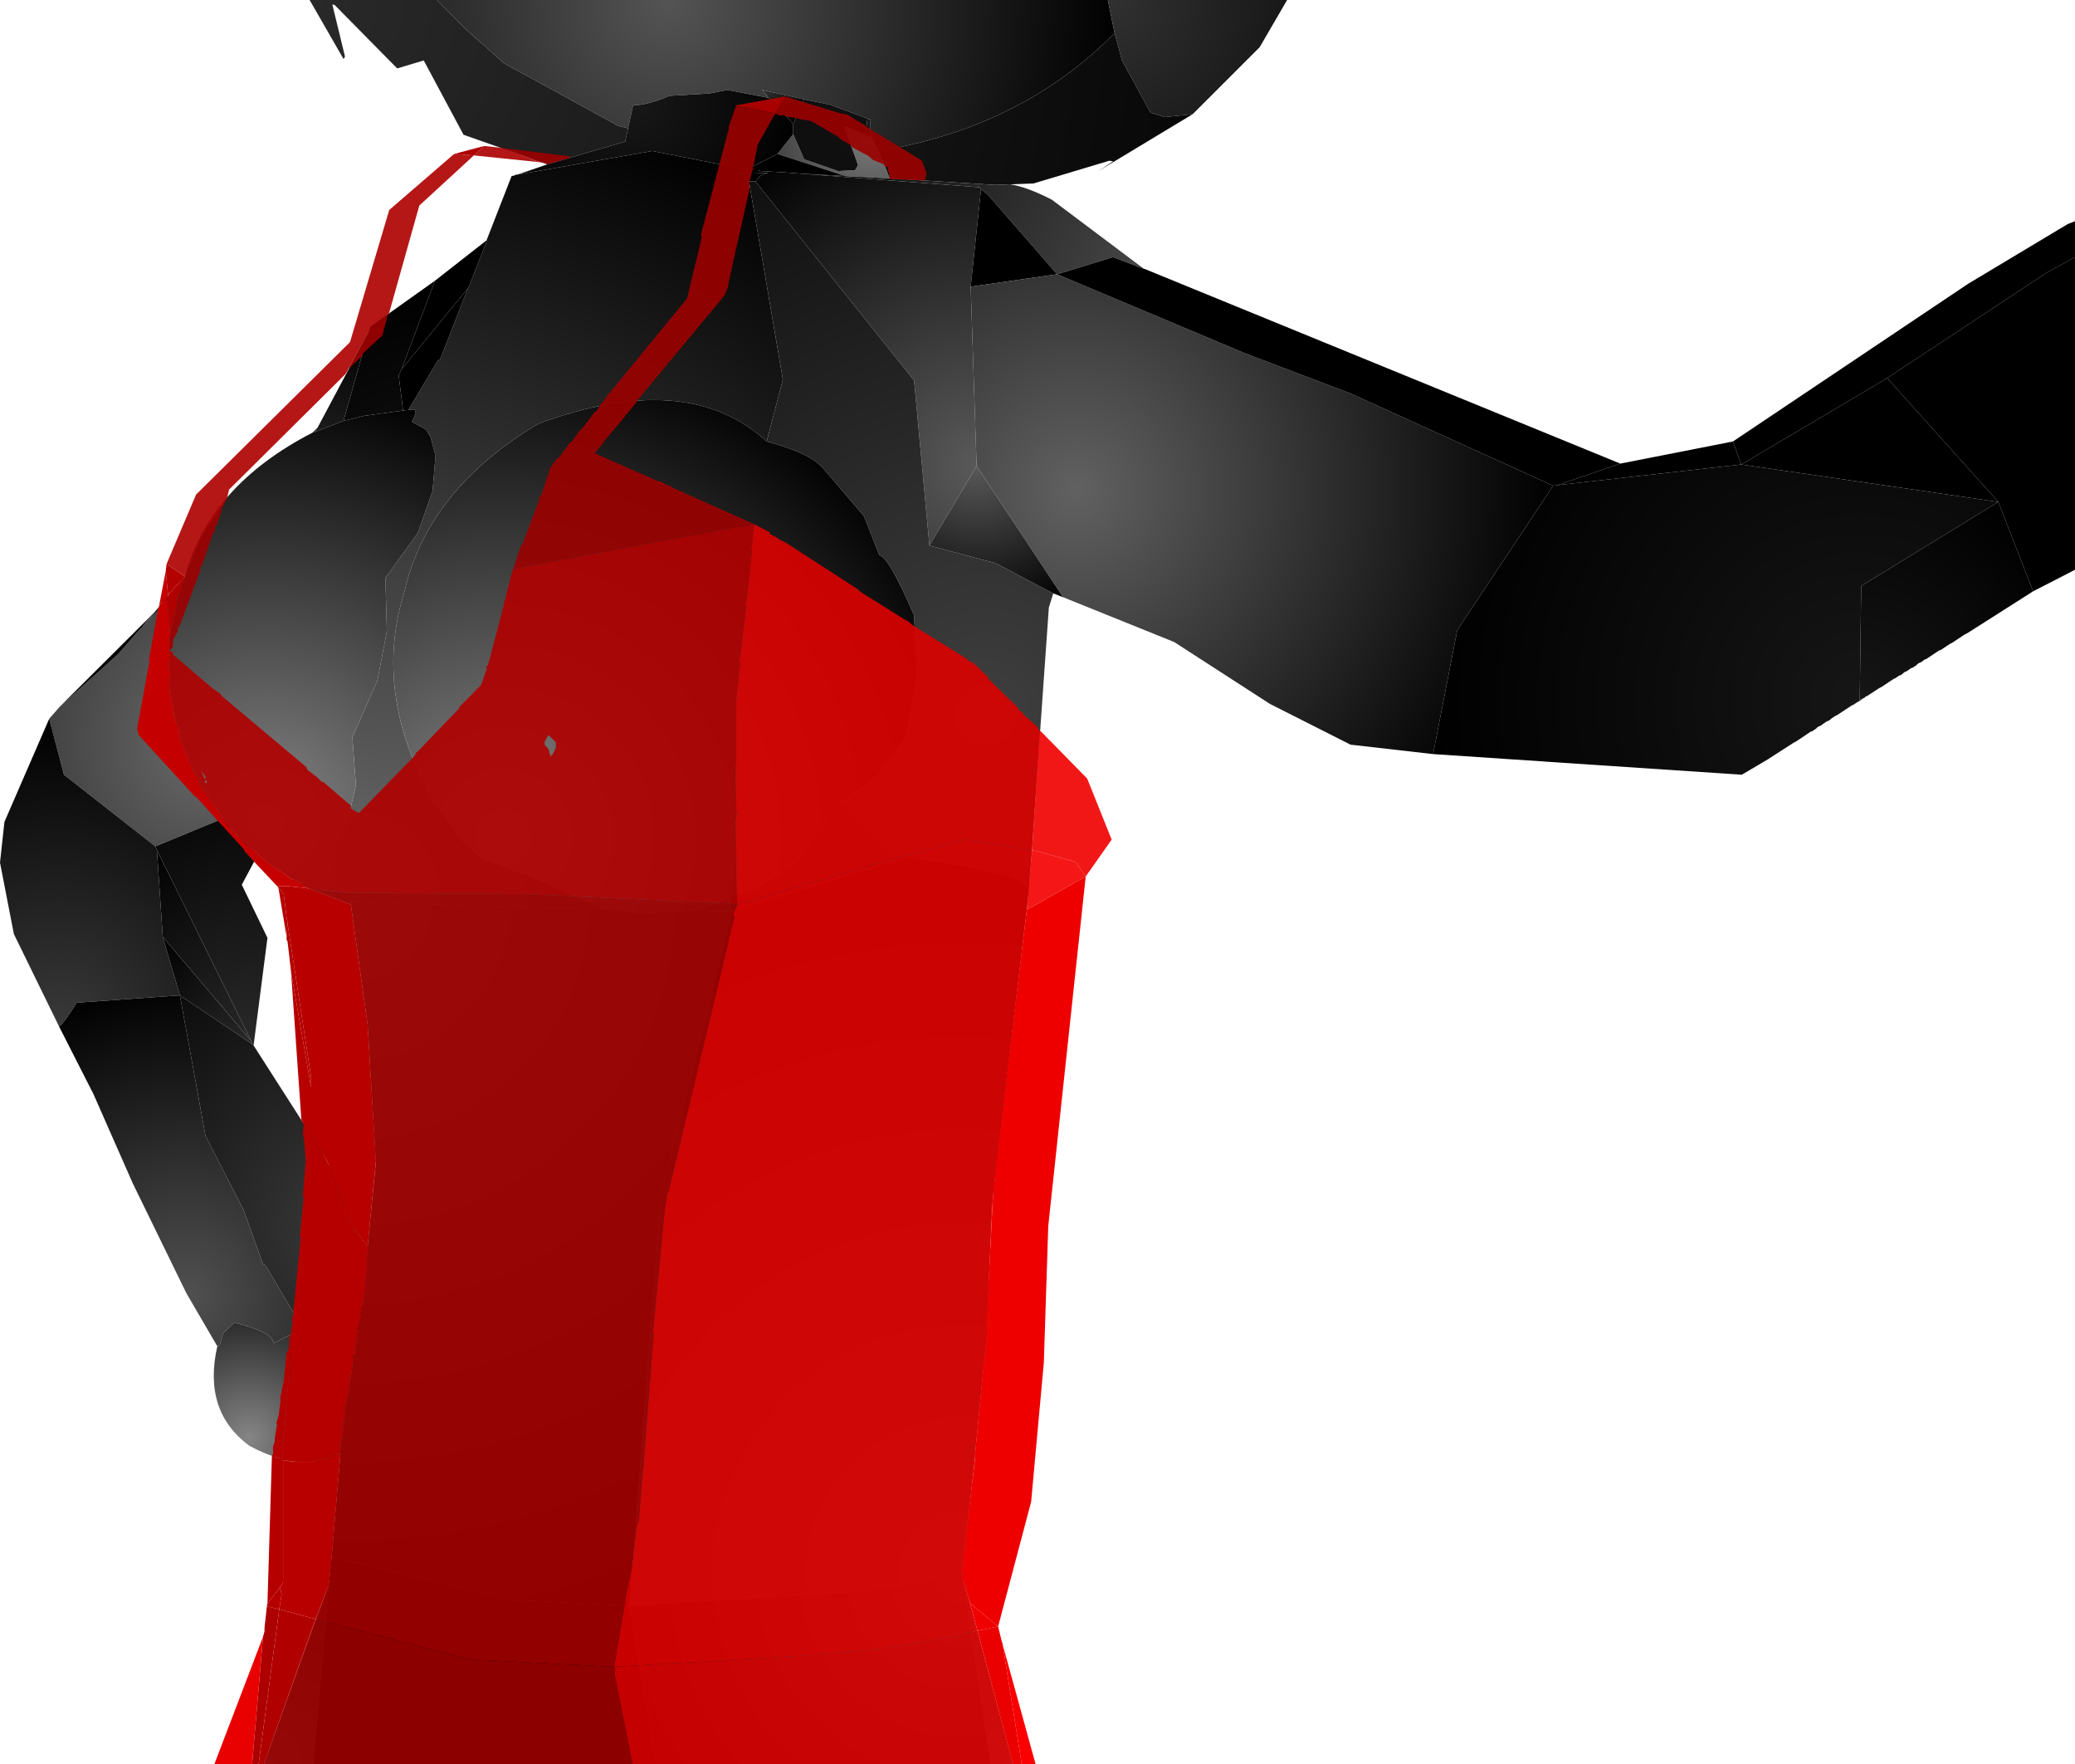 <?xml version="1.0" encoding="UTF-8" standalone="no"?>
<svg xmlns:xlink="http://www.w3.org/1999/xlink" height="299.1px" width="351.85px" xmlns="http://www.w3.org/2000/svg">
  <g transform="matrix(1.0, 0.0, 0.0, 1.0, 352.75, 300.0)">
    <path d="M-278.65 -300.0 L-164.9 -300.0 -163.75 -294.4 Q-179.5 -278.4 -203.75 -274.4 L-205.15 -277.0 -205.15 -279.75 -205.65 -279.9 -212.0 -282.25 -216.4 -283.15 -223.5 -284.75 -222.4 -283.4 -229.4 -284.75 -232.5 -284.15 -239.25 -283.75 Q-243.0 -282.15 -245.4 -282.15 L-246.25 -278.25 -247.9 -278.65 -267.25 -289.25 -274.0 -295.25 -278.65 -300.0" fill="url(#gradient0)" fill-rule="evenodd" stroke="none"/>
    <path d="M-164.9 -300.0 L-134.5 -300.0 -139.15 -292.0 -150.5 -280.65 -155.25 -280.15 -157.65 -280.9 -162.5 -289.75 -163.75 -294.4 -164.9 -300.0" fill="url(#gradient1)" fill-rule="evenodd" stroke="none"/>
    <path d="M-259.9 -272.15 L-274.15 -277.15 -280.9 -289.75 -285.4 -288.4 -296.0 -299.15 -296.4 -299.25 -294.25 -290.4 -294.5 -290.0 -300.25 -300.0 -278.65 -300.0 -274.0 -295.25 -267.25 -289.25 -247.9 -278.65 -246.25 -278.25 -246.75 -276.0 -259.9 -272.15 M-150.5 -280.65 L-166.5 -271.0 -164.0 -272.65 -164.65 -272.75 -177.5 -268.9 -181.5 -268.75 -184.0 -268.65 -201.9 -269.75 -203.75 -274.4 Q-179.5 -278.4 -163.75 -294.4 L-162.5 -289.75 -157.65 -280.9 -155.25 -280.15 -150.5 -280.65" fill="url(#gradient2)" fill-rule="evenodd" stroke="none"/>
    <path d="M-203.75 -274.4 L-201.9 -269.75 -209.4 -270.15 -220.9 -273.9 -218.25 -277.25 -216.4 -273.0 -210.65 -271.0 -207.75 -271.15 -207.25 -272.0 -209.65 -278.65 -206.0 -277.15 -205.75 -276.75 -205.15 -277.0 -203.75 -274.4" fill="url(#gradient3)" fill-rule="evenodd" stroke="none"/>
    <path d="M-206.0 -277.15 L-205.65 -279.9 -205.15 -279.75 -205.15 -277.0 -205.75 -276.75 -206.0 -277.15" fill="url(#gradient4)" fill-rule="evenodd" stroke="none"/>
    <path d="M-206.0 -277.15 L-209.65 -278.65 -207.25 -272.0 -207.75 -271.15 -210.65 -271.0 -216.4 -273.0 -218.25 -277.25 -218.25 -279.0 -216.4 -283.15 -212.0 -282.25 -205.65 -279.9 -206.0 -277.15" fill="url(#gradient5)" fill-rule="evenodd" stroke="none"/>
    <path d="M-216.4 -283.15 L-218.25 -279.0 -222.4 -283.4 -223.5 -284.75 -216.4 -283.15" fill="url(#gradient6)" fill-rule="evenodd" stroke="none"/>
    <path d="M-265.0 -270.4 L-259.9 -272.15 -246.75 -276.0 -246.25 -278.25 -245.4 -282.15 Q-243.0 -282.15 -239.25 -283.75 L-232.5 -284.15 -229.4 -284.75 -222.4 -283.4 -218.25 -279.0 -218.25 -277.25 -220.9 -273.9 -226.15 -271.25 -242.15 -274.4 -265.0 -270.4" fill="url(#gradient7)" fill-rule="evenodd" stroke="none"/>
    <path d="M-220.9 -273.9 L-209.4 -270.15 -216.9 -270.55 -219.4 -270.75 -223.75 -271.0 -224.25 -271.15 -226.0 -271.15 -226.15 -271.25 -220.9 -273.9" fill="url(#gradient8)" fill-rule="evenodd" stroke="none"/>
    <path d="M-270.25 -259.25 L-266.0 -270.15 -265.5 -270.25 -265.25 -270.4 -265.0 -270.4 -242.15 -274.4 -226.15 -271.25 -226.0 -271.15 -226.0 -270.75 -227.4 -270.65 -225.75 -269.25 -220.0 -235.65 -222.75 -225.15 Q-236.15 -237.5 -261.5 -228.15 -280.25 -216.9 -284.15 -199.75 -289.65 -182.4 -279.25 -164.15 L-274.4 -157.5 -271.0 -154.5 -261.25 -150.75 -251.4 -146.4 -249.15 -145.9 -261.75 -146.0 -293.4 -147.25 -296.75 -152.5 -296.0 -154.5 -296.0 -157.15 -294.0 -159.9 -292.4 -166.9 -293.0 -175.0 -288.75 -184.65 -287.15 -193.0 -287.4 -202.0 -281.9 -209.65 -279.4 -216.75 -278.9 -222.75 -279.75 -225.9 -280.5 -227.15 -282.9 -228.5 -282.25 -229.9 -282.4 -230.5 -283.5 -230.5 -278.5 -238.9 -278.15 -239.0 -273.4 -251.15 -273.15 -251.65 -270.25 -259.0 -270.25 -259.25 M-229.15 -148.0 L-228.65 -145.5 -235.5 -145.65 -231.15 -146.9 -229.15 -148.0" fill="url(#gradient9)" fill-rule="evenodd" stroke="none"/>
    <path d="M-188.15 -251.4 L-187.15 -221.0 -195.15 -207.5 -197.75 -235.5 -224.65 -269.25 -223.75 -270.25 -222.5 -270.65 -226.0 -270.75 -226.0 -271.15 -224.25 -271.15 -223.75 -271.0 -219.4 -270.75 -216.9 -270.55 -186.65 -268.25 -186.4 -267.9 -188.15 -251.4" fill="url(#gradient10)" fill-rule="evenodd" stroke="none"/>
    <path d="M-181.5 -268.75 Q-178.7 -268.35 -174.4 -266.15 L-158.75 -254.4 -164.0 -256.4 -173.5 -253.5 -185.25 -267.0 -186.4 -267.9 -186.65 -268.25 -216.9 -270.55 -209.4 -270.15 -201.9 -269.75 -184.0 -268.65 -181.5 -268.75" fill="url(#gradient11)" fill-rule="evenodd" stroke="none"/>
    <path d="M-173.5 -253.5 L-188.15 -251.4 -186.4 -267.9 -185.25 -267.0 -173.5 -253.5" fill="url(#gradient12)" fill-rule="evenodd" stroke="none"/>
    <path d="M-109.75 -172.15 L-123.75 -173.75 -137.4 -180.65 -153.65 -191.15 -172.5 -198.75 -187.15 -221.0 -188.15 -251.4 -173.5 -253.5 -141.75 -240.15 -123.65 -233.25 -89.4 -217.65 -105.65 -193.15 -109.75 -172.15" fill="url(#gradient13)" fill-rule="evenodd" stroke="none"/>
    <path d="M-226.0 -270.75 L-222.5 -270.65 -223.75 -270.25 -224.65 -269.25 -225.75 -269.25 -227.4 -270.65 -226.0 -270.75" fill="url(#gradient14)" fill-rule="evenodd" stroke="none"/>
    <path d="M-174.15 -199.4 L-174.9 -197.0 -178.25 -149.5 Q-179.9 -152.25 -199.15 -154.65 L-228.65 -145.5 -229.15 -148.0 -224.4 -149.4 -218.0 -153.65 -212.75 -160.65 -212.25 -162.25 -204.0 -168.4 -199.5 -174.4 -198.75 -176.65 -197.25 -184.9 -197.75 -195.65 Q-202.0 -205.5 -203.65 -205.9 L-206.25 -212.5 -213.0 -220.4 Q-215.15 -223.15 -222.75 -225.15 L-220.0 -235.65 -225.75 -269.25 -224.65 -269.25 -197.75 -235.5 -195.15 -207.5 -183.9 -204.5 -174.15 -199.4" fill="url(#gradient15)" fill-rule="evenodd" stroke="none"/>
    <path d="M-222.75 -225.15 Q-215.15 -223.15 -213.0 -220.4 L-206.25 -212.5 -203.65 -205.9 Q-202.0 -205.5 -197.75 -195.65 L-197.25 -184.9 -198.75 -176.65 -199.5 -174.4 -204.0 -168.4 -212.25 -162.25 -212.75 -160.65 -218.0 -153.65 -224.4 -149.4 -229.15 -148.0 -231.15 -146.9 -235.5 -145.65 -244.25 -145.15 -249.15 -145.9 -251.4 -146.4 -261.25 -150.75 -271.0 -154.5 -274.4 -157.5 -279.25 -164.15 Q-289.65 -182.4 -284.15 -199.75 -280.25 -216.9 -261.5 -228.15 -236.15 -237.5 -222.75 -225.15" fill="url(#gradient16)" fill-rule="evenodd" stroke="none"/>
    <path d="M-296.5 -36.0 L-295.0 -53.5 -295.15 -53.5 -294.9 -54.9 -294.9 -55.25 -292.75 -70.15 -292.65 -70.4 -291.25 -79.0 -290.4 -88.65 -289.0 -102.5 -290.4 -126.25 -293.25 -146.65 -293.4 -147.25 -261.75 -146.0 -249.15 -145.9 -244.25 -145.15 -235.5 -145.65 -228.65 -145.5 -240.65 -97.5 -246.0 -27.75 -266.25 -28.75 -296.5 -36.0" fill="url(#gradient17)" fill-rule="evenodd" stroke="none"/>
    <path d="M-321.4 -202.25 Q-317.25 -217.65 -299.75 -226.65 L-299.4 -226.75 -294.5 -228.65 -291.0 -229.5 -284.4 -230.4 -283.5 -230.5 -282.4 -230.5 -282.25 -229.9 -282.9 -228.5 -280.5 -227.15 -279.75 -225.9 -278.9 -222.75 -279.4 -216.75 -281.9 -209.65 -287.4 -202.0 -287.15 -193.0 -288.75 -184.65 -293.0 -175.0 -292.4 -166.9 -294.0 -159.9 -296.0 -157.15 -296.0 -154.5 -296.75 -152.5 -293.4 -147.25 -293.25 -146.65 -301.15 -149.65 -308.0 -154.0 -309.0 -155.15 -313.4 -159.15 -314.9 -161.25 Q-329.15 -181.75 -321.9 -200.9 L-321.4 -202.25" fill="url(#gradient18)" fill-rule="evenodd" stroke="none"/>
    <path d="M-283.5 -230.5 L-284.4 -230.4 -285.15 -236.4 -284.65 -237.4 -273.4 -251.15 -278.15 -239.0 -278.5 -238.9 -283.5 -230.5" fill="url(#gradient19)" fill-rule="evenodd" stroke="none"/>
    <path d="M-279.0 -252.4 L-270.25 -259.25 -270.25 -259.0 -273.15 -251.65 -273.4 -251.15 -284.65 -237.4 -279.0 -252.4" fill="url(#gradient20)" fill-rule="evenodd" stroke="none"/>
    <path d="M-158.75 -254.4 L-158.65 -254.4 -78.0 -221.4 -88.65 -217.75 -89.4 -217.65 -123.65 -233.25 -141.75 -240.15 -173.5 -253.5 -164.0 -256.4 -158.75 -254.4" fill="url(#gradient21)" fill-rule="evenodd" stroke="none"/>
    <path d="M-58.9 -225.15 L-57.5 -221.25 -88.65 -217.75 -78.0 -221.4 -58.9 -225.15" fill="url(#gradient22)" fill-rule="evenodd" stroke="none"/>
    <path d="M-0.9 -256.4 L-5.9 -253.65 -32.75 -235.9 Q-45.1 -228.55 -57.5 -221.25 L-58.9 -225.15 -19.0 -251.9 -2.15 -262.0 -0.9 -262.5 -0.9 -256.4" fill="url(#gradient23)" fill-rule="evenodd" stroke="none"/>
    <path d="M-32.75 -235.9 L-5.9 -253.65 -0.9 -256.4 -0.9 -203.4 -8.0 -199.75 -13.9 -214.9 -32.75 -235.9" fill="url(#gradient24)" fill-rule="evenodd" stroke="none"/>
    <path d="M-57.5 -221.25 Q-45.1 -228.55 -32.75 -235.9 L-13.9 -214.9 -57.5 -221.25" fill="url(#gradient25)" fill-rule="evenodd" stroke="none"/>
    <path d="M-290.25 -243.75 L-289.9 -244.65 -279.0 -252.4 -284.65 -237.4 -285.15 -236.4 -284.4 -230.4 -291.0 -229.5 -294.5 -228.65 -290.25 -243.75" fill="url(#gradient26)" fill-rule="evenodd" stroke="none"/>
    <path d="M-344.4 -178.15 L-342.65 -180.15 -332.65 -189.15 -329.15 -193.15 -328.75 -193.5 -328.4 -194.0 -327.75 -194.65 -321.9 -200.9 Q-329.15 -181.75 -314.9 -161.25 L-326.4 -156.5 -341.9 -168.65 -344.4 -178.15 M-298.9 -227.5 L-290.25 -243.75 -294.5 -228.65 -299.4 -226.75 -298.9 -227.5" fill="url(#gradient27)" fill-rule="evenodd" stroke="none"/>
    <path d="M-299.15 -227.25 L-298.9 -227.5 -299.4 -226.75 -299.15 -227.25" fill="url(#gradient28)" fill-rule="evenodd" stroke="none"/>
    <path d="M-326.5 -196.25 L-321.4 -202.25 -321.9 -200.9 -327.75 -194.65 -326.5 -196.25 M-299.75 -226.65 L-299.15 -227.25 -299.4 -226.75 -299.75 -226.65" fill="url(#gradient29)" fill-rule="evenodd" stroke="none"/>
    <path d="M-57.5 -221.25 L-13.9 -214.9 -37.15 -200.65 -37.4 -181.4 -37.65 -181.0 -37.75 -181.0 -38.5 -180.5 -38.75 -180.4 -41.25 -178.75 -41.5 -178.65 -42.25 -178.15 -42.4 -178.0 -42.75 -177.75 -42.9 -177.75 -43.65 -177.25 -43.75 -177.15 -44.15 -176.9 -44.25 -176.9 -44.65 -176.65 -44.75 -176.5 -45.5 -176.0 -45.65 -176.0 -48.25 -174.25 -48.5 -174.15 -53.0 -171.25 -57.4 -168.65 -109.75 -172.15 -105.65 -193.15 -89.4 -217.65 -88.65 -217.75 -57.5 -221.25" fill="url(#gradient30)" fill-rule="evenodd" stroke="none"/>
    <path d="M-172.5 -198.75 L-174.15 -199.4 -183.9 -204.5 -195.15 -207.5 -187.15 -221.0 -172.5 -198.75" fill="url(#gradient31)" fill-rule="evenodd" stroke="none"/>
    <path d="M-178.25 -149.5 L-184.65 -95.0 -185.4 -73.65 -189.5 -33.0 -207.75 -30.15 -246.0 -27.75 -240.65 -97.5 -228.65 -145.5 -199.15 -154.65 Q-179.9 -152.25 -178.25 -149.5" fill="url(#gradient32)" fill-rule="evenodd" stroke="none"/>
    <path d="M-327.25 -195.5 L-326.5 -196.25 -327.75 -194.65 -328.4 -194.0 -327.25 -195.5" fill="url(#gradient33)" fill-rule="evenodd" stroke="none"/>
    <path d="M-13.9 -214.9 L-8.0 -199.75 -19.0 -192.75 Q-19.3 -192.55 -19.65 -192.4 L-21.75 -191.0 -22.0 -190.9 -23.75 -189.75 -23.9 -189.75 -26.15 -188.25 -26.25 -188.25 -26.65 -188.0 -26.75 -187.9 -27.15 -187.65 -27.25 -187.65 -27.65 -187.4 -27.75 -187.25 -28.5 -186.75 -28.65 -186.75 -29.5 -186.15 -29.65 -186.15 -30.0 -185.9 -30.15 -185.75 -30.5 -185.5 -30.65 -185.5 -31.4 -185.0 -31.65 -184.9 -33.75 -183.5 -34.0 -183.4 -36.15 -182.0 -36.4 -181.9 -36.65 -181.65 -36.75 -181.65 -37.4 -181.4 -37.15 -200.65 -13.9 -214.9" fill="url(#gradient34)" fill-rule="evenodd" stroke="none"/>
    <path d="M-37.4 -181.4 L-36.75 -181.65 -37.65 -181.0 -37.4 -181.4" fill="url(#gradient35)" fill-rule="evenodd" stroke="none"/>
    <path d="M-342.65 -180.15 L-327.25 -195.5 -328.4 -194.0 -328.75 -193.5 -329.15 -193.15 -332.65 -189.15 -342.65 -180.15" fill="url(#gradient36)" fill-rule="evenodd" stroke="none"/>
    <path d="M-342.75 -126.0 L-350.4 -141.65 -352.75 -153.75 -352.0 -160.65 -344.4 -178.15 -341.9 -168.65 -326.4 -156.5 -326.15 -155.9 -325.15 -141.15 -322.25 -131.25 -339.75 -130.0 Q-342.15 -126.15 -342.75 -126.0" fill="url(#gradient37)" fill-rule="evenodd" stroke="none"/>
    <path d="M-315.9 -71.75 L-321.15 -80.75 -330.25 -99.4 -336.9 -114.5 -342.75 -126.0 Q-342.15 -126.15 -339.75 -130.0 L-322.25 -131.25 -317.9 -107.4 -311.4 -94.75 -308.15 -85.65 -307.75 -85.5 -301.4 -74.75 -306.4 -72.25 Q-306.4 -74.15 -313.0 -75.75 L-314.9 -74.0 -315.5 -71.9 -315.9 -71.75" fill="url(#gradient38)" fill-rule="evenodd" stroke="none"/>
    <path d="M-322.25 -131.25 L-325.15 -141.15 -310.15 -123.5 -310.0 -123.0 -322.25 -131.25" fill="url(#gradient39)" fill-rule="evenodd" stroke="none"/>
    <path d="M-325.15 -141.15 L-326.15 -155.9 -310.15 -123.5 -325.15 -141.15" fill="url(#gradient40)" fill-rule="evenodd" stroke="none"/>
    <path d="M-326.15 -155.9 L-326.4 -156.5 -314.9 -161.25 -313.4 -159.15 -309.0 -155.15 -311.75 -150.0 -307.4 -141.0 -309.75 -122.75 -310.0 -123.0 -310.15 -123.5 -326.15 -155.9" fill="url(#gradient41)" fill-rule="evenodd" stroke="none"/>
    <path d="M-290.4 -88.65 L-291.25 -79.0 -295.0 -80.65 -298.15 -80.4 Q-299.75 -78.65 -297.4 -74.0 L-301.4 -74.75 -307.75 -85.5 -308.15 -85.65 -311.4 -94.75 -317.9 -107.4 -322.25 -131.25 -310.0 -123.0 -309.75 -122.75 -297.9 -104.25 -297.25 -102.75 -296.65 -102.25 -292.75 -91.75 -290.4 -88.65" fill="url(#gradient42)" fill-rule="evenodd" stroke="none"/>
    <path d="M-189.5 -33.0 L-189.5 -32.65 -189.4 -32.4 -189.4 -32.15 -184.75 -0.9 -241.4 -0.9 -246.0 -27.75 -207.75 -30.15 -189.5 -33.0" fill="url(#gradient43)" fill-rule="evenodd" stroke="none"/>
    <path d="M-295.15 -53.5 Q-301.75 -50.15 -310.5 -54.9 -318.4 -60.75 -315.9 -71.75 L-315.5 -71.9 -314.9 -74.0 -313.0 -75.75 Q-306.4 -74.15 -306.4 -72.25 L-301.4 -74.75 -297.4 -74.0 Q-299.75 -78.65 -298.15 -80.4 L-295.0 -80.65 -291.25 -79.0 -292.65 -70.4 -292.75 -70.15 -294.9 -55.25 -294.9 -54.9 -295.15 -53.5" fill="url(#gradient44)" fill-rule="evenodd" stroke="none"/>
    <path d="M-241.4 -0.9 L-299.65 -0.9 -297.0 -31.25 -296.5 -36.0 -266.25 -28.75 -246.0 -27.75 -241.4 -0.9" fill="url(#gradient45)" fill-rule="evenodd" stroke="none"/>
    <path d="M-299.65 -0.9 L-308.0 -0.9 -297.0 -31.25 -299.65 -0.9" fill="url(#gradient46)" fill-rule="evenodd" stroke="none"/>
    <path d="M-189.4 -32.15 L-181.0 -1.0 -184.75 -0.9 -189.4 -32.15" fill="url(#gradient47)" fill-rule="evenodd" stroke="none"/>
    <path d="M-219.65 -283.65 L-221.25 -280.75 -227.9 -282.15 -219.65 -283.65" fill="#a90000" fill-rule="evenodd" stroke="none"/>
    <path d="M-219.65 -283.65 L-210.15 -280.75 -209.25 -280.65 -205.9 -278.65 -205.75 -278.4 -205.25 -278.25 -205.15 -278.15 -205.15 -278.0 -204.0 -277.4 -196.4 -272.75 -195.65 -270.65 -195.9 -269.4 -201.65 -269.65 -201.9 -269.75 -201.9 -270.25 -202.0 -270.65 -202.15 -270.9 -202.25 -271.75 -202.65 -271.75 -202.9 -272.15 -204.75 -272.9 -205.4 -273.5 -208.0 -274.9 -208.15 -275.0 -208.25 -275.0 -208.4 -275.25 -208.65 -275.5 -210.4 -276.5 -210.5 -276.75 -215.25 -279.5 -216.9 -279.75 -217.75 -280.0 -219.4 -280.25 -219.75 -280.5 -220.4 -280.4 -221.25 -280.75 -219.65 -283.65 M-227.9 -282.15 L-221.25 -280.75 -221.65 -280.15 -224.25 -275.5 -225.0 -271.9 -225.15 -271.65 -225.0 -271.4 -225.15 -271.15 -225.65 -269.25 -225.65 -268.0 -229.25 -251.9 -229.25 -251.5 -229.9 -249.9 -244.65 -232.15 -244.75 -232.0 -244.75 -231.9 -246.5 -229.75 -246.75 -229.65 -246.75 -229.4 -250.15 -225.4 -250.4 -225.0 -251.9 -223.15 -241.15 -218.4 -240.75 -218.4 -239.9 -217.9 -238.9 -217.5 -238.9 -217.4 -224.9 -211.15 -248.9 -206.75 -249.75 -206.5 -265.75 -203.5 -264.4 -207.5 -264.15 -207.75 -261.25 -215.4 -261.4 -215.65 -261.0 -216.0 -259.4 -220.75 -258.4 -222.15 -257.9 -222.5 -256.15 -224.9 -255.9 -225.0 -254.25 -227.25 -253.9 -227.5 -251.9 -230.15 -251.65 -230.25 -251.0 -231.25 -251.0 -231.4 -250.65 -231.65 -249.9 -232.75 -236.25 -249.4 -233.75 -259.75 -233.9 -260.15 -229.25 -277.9 -229.15 -278.65 -227.9 -282.15 M-245.5 -0.9 L-308.0 -0.9 -299.25 -25.5 -273.0 -18.65 -248.65 -17.4 -248.5 -17.15 -248.5 -15.9 -245.5 -0.9 M-267.5 -274.9 L-256.15 -273.5 -256.15 -273.25 -259.9 -272.15 -260.65 -272.4 -261.25 -272.5 -267.5 -274.9" fill="#9b0000" fill-opacity="0.91" fill-rule="evenodd" stroke="none"/>
    <path d="M-270.65 -275.25 L-267.5 -274.9 -261.25 -272.5 -272.4 -273.65 -270.65 -275.25" fill="#ab0000" fill-opacity="0.91" fill-rule="evenodd" stroke="none"/>
    <path d="M-308.9 -0.9 L-310.0 -0.9 -308.15 -22.5 -307.9 -23.4 -307.9 -24.0 -307.5 -27.65 -305.4 -27.15 -308.9 -0.9 M-275.75 -273.9 L-270.65 -275.25 -272.4 -273.65 -275.75 -273.9" fill="#ad0000" fill-rule="evenodd" stroke="none"/>
    <path d="M-324.5 -204.4 L-319.5 -216.15 -293.4 -242.0 -286.75 -264.4 -275.75 -273.9 -272.4 -273.65 -281.65 -265.15 -286.75 -247.0 -286.9 -246.75 -287.0 -246.65 -289.9 -244.4 -293.65 -237.5 -293.9 -237.0 -294.25 -236.5 -313.9 -217.0 -314.25 -215.5 -315.25 -213.65 -318.5 -209.0 -321.4 -202.25 -324.5 -204.4" fill="#ae0000" fill-opacity="0.91" fill-rule="evenodd" stroke="none"/>
    <path d="M-324.65 -203.15 L-324.5 -204.4 -321.4 -202.25 -324.25 -199.15 -324.65 -203.15" fill="#b30000" fill-rule="evenodd" stroke="none"/>
    <path d="M-305.75 -149.75 L-309.75 -154.0 -309.0 -155.15 -307.75 -154.0 -303.15 -150.9 -302.5 -150.75 -302.5 -150.65 -302.15 -150.5 -300.65 -149.4 -303.9 -149.75 -305.75 -149.75 M-325.75 -197.4 L-324.65 -203.15 -324.25 -199.15 -324.25 -199.0 -324.4 -198.5 -325.75 -197.4" fill="#c60000" fill-rule="evenodd" stroke="none"/>
    <path d="M-309.75 -154.0 L-311.25 -155.65 -311.4 -156.0 -319.5 -164.9 -319.75 -165.0 -329.25 -175.4 -329.5 -176.5 -327.4 -187.9 -327.5 -188.15 -326.0 -196.5 -326.0 -196.65 -325.75 -197.25 -325.75 -197.4 -324.4 -198.5 -324.4 -198.15 -323.9 -192.75 -323.9 -192.25 -324.0 -192.0 -324.0 -189.65 -324.15 -186.4 -323.9 -186.15 -324.0 -182.9 -323.0 -177.65 -322.65 -177.15 -322.5 -176.65 -322.25 -174.65 -319.9 -169.15 -319.5 -168.65 -318.9 -166.9 -314.0 -159.9 -311.15 -157.0 -309.15 -155.4 -309.0 -155.15 -309.75 -154.0" fill="#c40000" fill-rule="evenodd" stroke="none"/>
    <path d="M-308.0 -0.9 L-308.9 -0.9 -305.4 -27.15 -299.25 -25.5 -308.0 -0.9 M-321.4 -202.25 L-321.4 -202.0 -321.75 -201.15 -321.9 -200.9 -322.0 -200.4 -322.0 -199.75 -322.15 -199.75 -322.65 -198.9 -323.0 -196.25 -323.9 -192.75 -324.4 -198.15 -324.4 -198.5 -324.25 -199.0 -324.25 -199.15 -321.4 -202.25" fill="#b10000" fill-rule="evenodd" stroke="none"/>
    <path d="M-287.0 -246.65 L-287.9 -243.15 -291.15 -240.15 -291.5 -239.5 -293.65 -237.5 -289.9 -244.4 -287.0 -246.65 M-315.25 -213.65 L-315.15 -213.4 -316.0 -211.0 -316.4 -210.5 -316.25 -210.25 -316.75 -209.25 -318.5 -204.15 -318.9 -203.65 -318.75 -203.4 -322.25 -194.0 -322.65 -193.4 -322.5 -193.15 -323.15 -192.0 -323.15 -191.9 -323.4 -191.5 -323.4 -190.75 -323.5 -190.25 -324.0 -189.65 -324.0 -192.0 -323.9 -192.25 -323.9 -192.75 -323.0 -196.25 -322.65 -198.9 -322.15 -199.75 -322.0 -199.75 -322.0 -200.4 -321.9 -200.9 -321.75 -201.15 -321.4 -202.0 -321.4 -202.25 -318.5 -209.0 -315.25 -213.65" fill="#9e0000" fill-opacity="0.91" fill-rule="evenodd" stroke="none"/>
    <path d="M-265.75 -203.5 L-249.75 -206.5 -248.9 -206.75 -224.9 -211.15 -225.25 -207.5 -225.4 -207.25 -225.25 -206.65 -226.15 -198.0 -226.4 -197.9 -226.25 -197.0 -227.25 -188.4 -227.4 -188.15 -227.25 -187.25 -227.9 -181.25 -227.9 -170.4 -228.0 -170.15 -227.9 -162.65 -227.75 -162.25 -228.0 -160.9 -227.75 -146.65 -230.25 -146.9 -230.5 -147.0 -231.0 -146.9 -263.15 -148.4 -293.75 -148.65 -294.4 -148.75 -295.25 -148.75 -295.9 -148.9 -296.15 -148.9 -298.9 -149.15 -299.15 -149.25 -300.0 -149.25 -300.65 -149.4 -302.15 -150.5 -302.5 -150.65 -302.5 -150.75 -303.15 -150.9 -307.75 -154.0 -309.0 -155.15 -309.15 -155.4 -311.15 -157.0 -314.0 -159.9 -318.9 -166.9 -319.5 -168.65 -319.9 -169.15 -322.25 -174.65 -322.5 -176.65 -322.65 -177.15 -323.0 -177.65 -324.0 -182.9 -323.9 -186.15 -324.15 -186.4 -324.0 -189.65 -323.4 -189.4 -323.4 -189.0 -316.65 -183.25 -315.4 -182.4 -315.15 -182.0 -300.75 -169.9 -300.65 -169.5 -299.0 -168.25 -298.25 -167.5 -297.9 -167.4 -293.25 -163.4 -293.25 -162.9 -291.9 -162.15 -282.65 -171.65 -282.25 -172.15 -282.15 -172.5 -282.0 -172.5 -274.9 -179.9 -274.75 -180.25 -271.15 -183.9 -270.15 -186.75 -270.4 -186.9 -270.0 -187.25 -267.25 -197.65 -267.4 -197.9 -267.15 -198.15 -266.0 -202.75 -265.75 -203.5 M-260.15 -174.75 L-260.25 -174.5 -260.4 -174.25 -260.4 -173.75 -259.75 -173.0 -259.4 -171.75 -259.0 -172.15 -258.9 -172.4 -258.75 -172.65 -258.65 -172.9 -258.5 -173.15 -258.5 -174.15 -259.75 -175.4 -260.15 -174.75 M-318.0 -167.65 L-318.0 -167.5 -317.75 -167.15 -317.65 -167.65 -318.0 -167.65 M-317.9 -168.25 L-318.65 -169.4 -318.0 -167.9 -317.9 -168.25" fill="#b00000" fill-opacity="0.91" fill-rule="evenodd" stroke="none"/>
    <path d="M-224.9 -211.15 L-222.25 -209.75 -222.15 -209.4 -221.25 -209.0 -220.4 -208.4 -219.75 -208.15 -207.15 -200.0 -207.0 -199.75 -199.25 -194.9 -198.75 -194.65 -198.0 -194.0 -188.75 -188.25 -188.65 -188.0 -187.75 -187.65 -185.25 -185.25 -185.15 -184.9 -180.15 -180.0 -179.9 -179.5 -179.4 -179.25 -179.25 -178.9 -176.75 -176.65 -176.65 -176.25 -176.25 -176.0 -176.5 -175.75 -177.75 -155.9 -178.5 -155.9 -182.0 -156.5 -182.25 -156.65 -189.15 -157.65 -199.0 -154.9 -199.5 -154.9 -227.75 -146.65 -228.0 -160.9 -227.75 -162.25 -227.9 -162.65 -228.0 -170.15 -227.9 -170.4 -227.9 -181.25 -227.25 -187.25 -227.4 -188.15 -227.25 -188.4 -226.25 -197.0 -226.4 -197.9 -226.15 -198.0 -225.25 -206.65 -225.4 -207.25 -225.25 -207.5 -224.9 -211.15" fill="#da0000" fill-opacity="0.91" fill-rule="evenodd" stroke="none"/>
    <path d="M-227.75 -146.65 L-199.5 -154.9 -199.0 -154.9 -189.15 -157.65 -182.25 -156.65 -182.0 -156.5 -178.5 -155.9 -177.75 -155.9 -178.65 -145.75 -184.15 -100.5 -184.0 -99.75 -184.25 -99.65 -185.5 -75.25 -185.4 -74.5 -187.4 -53.65 -187.4 -52.9 -189.65 -33.75 -189.5 -33.0 -189.5 -32.15 -189.4 -31.9 -188.25 -28.15 -187.0 -23.5 -194.25 -22.0 -194.75 -22.0 -195.0 -21.9 -195.4 -21.9 -195.75 -21.75 -196.25 -21.75 -196.5 -21.65 -202.5 -20.65 -203.15 -20.65 -203.25 -20.5 -204.25 -20.4 -204.75 -20.25 -205.75 -20.25 -206.25 -20.15 -214.4 -19.5 -214.75 -19.4 -248.65 -17.4 -246.75 -28.5 -246.75 -28.9 -245.5 -34.9 -244.75 -41.25 -244.4 -42.15 -243.75 -50.5 -243.65 -51.15 -241.9 -73.75 -242.0 -74.25 -240.0 -95.25 -239.75 -96.25 -239.75 -96.5 -239.65 -97.4 -239.4 -97.9 -229.5 -139.25 -229.15 -140.9 -228.25 -144.5 -228.5 -145.0 -227.9 -146.15 -227.75 -146.65" fill="#dd0000" fill-opacity="0.91" fill-rule="evenodd" stroke="none"/>
    <path d="M-177.75 -155.9 L-176.5 -175.75 -176.25 -176.0 -168.4 -168.0 -164.25 -157.65 -168.65 -151.4 -170.4 -153.9 -177.75 -155.9" fill="#f00000" fill-opacity="0.91" fill-rule="evenodd" stroke="none"/>
    <path d="M-177.75 -155.9 L-170.4 -153.9 -168.65 -151.4 -178.65 -145.75 -177.75 -155.9" fill="#f40000" fill-opacity="0.91" fill-rule="evenodd" stroke="none"/>
    <path d="M-168.65 -151.4 L-175.0 -92.15 -175.75 -69.0 -177.9 -45.4 -183.5 -24.25 -188.25 -28.15 -189.4 -31.9 -189.5 -32.15 -189.5 -33.0 -189.65 -33.75 -187.4 -52.9 -187.4 -53.65 -185.4 -74.5 -185.5 -75.25 -184.25 -99.65 -184.0 -99.75 -184.15 -100.5 -178.65 -145.75 -168.65 -151.4" fill="#ee0000" fill-rule="evenodd" stroke="none"/>
    <path d="M-187.0 -23.5 L-188.25 -28.15 -183.5 -24.25 -187.0 -23.5" fill="#f00000" fill-rule="evenodd" stroke="none"/>
    <path d="M-301.25 -109.25 L-301.65 -110.15 -303.4 -135.25 -300.0 -115.65 -300.0 -117.4 -304.0 -143.5 -304.0 -143.65 -304.15 -144.4 -304.65 -148.5 -305.65 -149.65 -305.75 -149.75 -303.9 -149.75 -300.65 -149.4 -300.0 -149.25 -293.25 -146.65 -290.4 -126.25 -289.0 -103.15 -290.4 -88.65 -292.9 -91.9 -296.9 -102.4 -297.75 -103.9 -301.25 -109.25 M-295.25 -53.5 L-295.0 -53.5 -296.5 -35.9 -296.5 -35.25 -297.0 -31.25 -299.25 -25.5 -305.4 -27.15 -305.0 -29.65 -305.25 -30.9 -305.0 -31.25 -304.75 -31.75 -304.75 -52.4 -304.0 -52.4 -303.65 -52.25 -302.65 -52.25 -302.4 -52.15 -300.15 -52.15 -299.5 -52.25 -299.25 -52.4 -299.0 -52.4 -298.15 -52.65 -297.65 -52.65 -297.25 -52.75 -295.25 -53.5" fill="#b80000" fill-rule="evenodd" stroke="none"/>
    <path d="M-304.15 -141.15 L-305.5 -149.25 -305.65 -149.65 -304.65 -148.5 -304.15 -144.4 -304.0 -143.65 -304.0 -143.5 -304.15 -141.15" fill="#b70000" fill-rule="evenodd" stroke="none"/>
    <path d="M-307.4 -28.15 L-306.65 -53.0 -306.25 -53.0 -304.9 -52.65 -304.9 -52.75 -304.75 -53.15 -304.75 -53.9 -304.9 -54.5 -304.75 -54.75 -304.75 -55.5 -304.65 -55.75 -304.75 -56.65 -304.65 -56.9 -304.5 -57.5 -304.15 -61.75 -304.25 -62.0 -303.9 -65.0 -303.9 -65.65 -303.65 -68.0 -303.65 -68.65 -303.4 -70.65 -303.5 -70.9 -303.4 -71.65 -303.4 -73.65 -303.25 -73.75 -303.25 -75.0 -303.25 -75.15 -303.15 -75.75 -303.15 -76.0 -303.25 -76.15 -303.0 -77.25 -303.0 -77.65 -301.75 -90.25 -301.9 -90.5 -301.25 -97.0 -301.4 -97.25 -300.9 -103.25 -301.25 -107.25 -301.4 -107.65 -301.25 -109.25 -297.75 -103.9 -296.9 -102.4 -292.9 -91.9 -290.4 -88.65 -290.5 -84.65 -290.75 -83.0 -290.75 -81.75 -291.25 -78.9 -291.5 -78.0 -291.5 -77.9 -291.65 -76.5 -292.15 -74.65 -292.0 -74.4 -292.15 -73.75 -292.65 -70.4 -292.9 -70.15 -293.0 -68.25 -294.0 -62.4 -294.4 -60.9 -294.25 -60.9 -294.4 -59.65 -294.5 -59.4 -294.65 -58.25 -294.65 -57.9 -294.75 -57.25 -294.75 -56.65 -295.0 -55.15 -295.0 -54.9 -294.9 -54.9 -295.15 -54.15 -295.0 -54.15 -295.0 -53.65 -295.25 -53.5 -297.25 -52.75 -297.65 -52.65 -298.15 -52.65 -299.0 -52.4 -299.25 -52.4 -299.5 -52.25 -300.15 -52.15 -302.4 -52.15 -302.65 -52.25 -303.65 -52.25 -304.0 -52.4 -304.75 -52.4 -304.75 -31.75 -305.0 -31.25 -305.25 -30.9 -307.4 -28.15 M-303.4 -135.25 L-303.65 -137.4 -303.65 -137.5 -304.0 -140.4 -304.15 -140.65 -304.15 -141.15 -304.0 -143.5 -300.0 -117.4 -300.0 -115.65 -303.4 -135.25" fill="#b60000" fill-rule="evenodd" stroke="none"/>
    <path d="M-300.0 -149.25 L-299.15 -149.25 -298.9 -149.15 -296.15 -148.9 -295.9 -148.9 -295.25 -148.75 -294.4 -148.75 -293.75 -148.65 -263.15 -148.4 -231.0 -146.9 -230.5 -147.0 -230.25 -146.9 -227.75 -146.65 -227.9 -146.15 -228.5 -145.0 -228.25 -144.5 -229.15 -140.9 -229.5 -139.25 -239.4 -97.9 -239.65 -97.4 -239.75 -96.5 -239.75 -96.25 -240.0 -95.25 -242.0 -74.25 -241.9 -73.75 -243.65 -51.15 -243.75 -50.5 -244.4 -42.15 -244.75 -41.25 -245.5 -34.9 -246.75 -28.9 -246.75 -28.5 -248.65 -17.4 -273.0 -18.65 -299.25 -25.5 -297.0 -31.25 -296.5 -35.25 -296.5 -35.9 -295.0 -53.5 -295.25 -53.5 -295.0 -53.65 -295.0 -54.15 -295.15 -54.15 -294.9 -54.9 -295.0 -54.9 -295.0 -55.15 -294.75 -56.65 -294.75 -57.25 -294.65 -57.9 -294.65 -58.25 -294.5 -59.4 -294.4 -59.65 -294.25 -60.9 -294.4 -60.9 -294.0 -62.4 -293.0 -68.25 -292.9 -70.15 -292.65 -70.4 -292.15 -73.75 -292.0 -74.4 -292.15 -74.65 -291.65 -76.5 -291.5 -77.9 -291.5 -78.0 -291.25 -78.9 -290.75 -81.75 -290.75 -83.0 -290.5 -84.65 -290.4 -88.65 -289.0 -103.15 -290.4 -126.25 -293.25 -146.65 -300.0 -149.25" fill="#a20000" fill-opacity="0.91" fill-rule="evenodd" stroke="none"/>
    <path d="M-181.0 -0.9 L-245.5 -0.9 -248.5 -15.9 -248.5 -17.15 -248.65 -17.4 -214.75 -19.4 -214.4 -19.5 -206.25 -20.15 -205.75 -20.25 -204.75 -20.25 -204.25 -20.4 -203.25 -20.5 -203.15 -20.65 -202.5 -20.65 -196.5 -21.65 -196.25 -21.75 -195.75 -21.75 -195.4 -21.9 -195.0 -21.9 -194.75 -22.0 -194.25 -22.0 -187.0 -23.5 -181.0 -0.9" fill="#d70000" fill-opacity="0.91" fill-rule="evenodd" stroke="none"/>
    <path d="M-307.5 -27.65 L-307.4 -28.15 -305.25 -30.9 -305.0 -29.65 -305.4 -27.15 -307.5 -27.65 M-306.65 -53.0 L-306.65 -53.15 -306.5 -53.4 -306.4 -54.0 -306.5 -54.15 -306.4 -54.4 -306.5 -54.5 -306.15 -55.65 -306.15 -56.15 -305.75 -58.65 -305.9 -58.65 -305.5 -60.0 -305.15 -62.75 -305.25 -62.9 -304.65 -65.75 -304.15 -70.65 -304.0 -70.75 -303.75 -71.65 -303.65 -73.5 -303.5 -73.65 -303.25 -75.0 -303.25 -73.75 -303.4 -73.65 -303.4 -71.65 -303.5 -70.9 -303.4 -70.65 -303.65 -68.65 -303.65 -68.0 -303.9 -65.65 -303.9 -65.0 -304.25 -62.0 -304.15 -61.75 -304.5 -57.5 -304.65 -56.9 -304.75 -56.65 -304.65 -55.75 -304.75 -55.5 -304.75 -54.75 -304.9 -54.5 -304.75 -53.9 -304.75 -53.15 -304.9 -52.75 -304.9 -52.65 -306.25 -53.0 -306.65 -53.0" fill="#b40000" fill-rule="evenodd" stroke="none"/>
    <path d="M-310.0 -0.9 L-316.4 -0.9 -308.15 -22.5 -310.0 -0.9" fill="#e90000" fill-rule="evenodd" stroke="none"/>
    <path d="M-183.5 -24.25 L-182.9 -21.75 -182.75 -21.4 -182.75 -21.25 -179.5 -0.9 -181.0 -0.9 -187.0 -23.5 -183.5 -24.25" fill="#ea0000" fill-rule="evenodd" stroke="none"/>
    <path d="M-182.75 -21.25 L-177.15 -0.9 -179.5 -0.9 -182.75 -21.25" fill="#fa0000" fill-rule="evenodd" stroke="none"/>
  </g>
  <defs>
    <radialGradient cx="0" cy="0" gradientTransform="matrix(0.094, 0.0, 0.0, 0.094, -239.7, -300.0)" gradientUnits="userSpaceOnUse" id="gradient0" r="819.2" spreadMethod="pad">
      <stop offset="0.0" stop-color="#545454"/>
      <stop offset="1.0" stop-color="#000000"/>
    </radialGradient>
    <radialGradient cx="0" cy="0" gradientTransform="matrix(0.037, 0.0, 0.0, 0.037, -164.85, -300.0)" gradientUnits="userSpaceOnUse" id="gradient1" r="819.2" spreadMethod="pad">
      <stop offset="0.0" stop-color="#313131"/>
      <stop offset="1.0" stop-color="#181818"/>
    </radialGradient>
    <radialGradient cx="0" cy="0" gradientTransform="matrix(0.184, 0.0, 0.0, 0.184, -300.15, -300.0)" gradientUnits="userSpaceOnUse" id="gradient2" r="819.2" spreadMethod="pad">
      <stop offset="0.0" stop-color="#292929"/>
      <stop offset="1.0" stop-color="#080808"/>
    </radialGradient>
    <radialGradient cx="0" cy="0" gradientTransform="matrix(0.041, 0.0, 0.0, 0.041, -205.05, -277.05)" gradientUnits="userSpaceOnUse" id="gradient3" r="819.2" spreadMethod="pad">
      <stop offset="0.0" stop-color="#7b7b7b"/>
      <stop offset="1.0" stop-color="#090909"/>
    </radialGradient>
    <radialGradient cx="0" cy="0" gradientTransform="matrix(0.331, 0.0, 0.0, 0.331, -205.2, -288.2)" gradientUnits="userSpaceOnUse" id="gradient4" r="819.2" spreadMethod="pad">
      <stop offset="0.0" stop-color="#1a1a1a"/>
      <stop offset="1.0" stop-color="#0b0b0b"/>
    </radialGradient>
    <radialGradient cx="0" cy="0" gradientTransform="matrix(0.322, 0.0, 0.0, 0.322, -205.05, -281.35)" gradientUnits="userSpaceOnUse" id="gradient5" r="819.2" spreadMethod="pad">
      <stop offset="0.0" stop-color="#101010"/>
      <stop offset="1.0" stop-color="#000000"/>
    </radialGradient>
    <radialGradient cx="0" cy="0" gradientTransform="matrix(0.023, 0.0, 0.0, 0.023, -231.05, -292.95)" gradientUnits="userSpaceOnUse" id="gradient6" r="819.2" spreadMethod="pad">
      <stop offset="0.0" stop-color="#797979"/>
      <stop offset="1.0" stop-color="#000000"/>
    </radialGradient>
    <radialGradient cx="0" cy="0" gradientTransform="matrix(0.036, 0.0, 0.0, 0.036, -245.15, -282.9)" gradientUnits="userSpaceOnUse" id="gradient7" r="819.2" spreadMethod="pad">
      <stop offset="0.0" stop-color="#181818"/>
      <stop offset="1.0" stop-color="#000000"/>
    </radialGradient>
    <radialGradient cx="0" cy="0" gradientTransform="matrix(0.049, 0.0, 0.0, 0.049, -220.8, -274.0)" gradientUnits="userSpaceOnUse" id="gradient8" r="819.2" spreadMethod="pad">
      <stop offset="0.0" stop-color="#000000"/>
      <stop offset="1.0" stop-color="#000000"/>
    </radialGradient>
    <radialGradient cx="0" cy="0" gradientTransform="matrix(0.172, 0.0, 0.0, 0.172, -293.3, -147.35)" gradientUnits="userSpaceOnUse" id="gradient9" r="819.2" spreadMethod="pad">
      <stop offset="0.0" stop-color="#6a6a6a"/>
      <stop offset="1.0" stop-color="#000000"/>
    </radialGradient>
    <radialGradient cx="0" cy="0" gradientTransform="matrix(0.078, 0.0, 0.0, 0.078, -187.05, -221.25)" gradientUnits="userSpaceOnUse" id="gradient10" r="819.2" spreadMethod="pad">
      <stop offset="0.0" stop-color="#595959"/>
      <stop offset="1.0" stop-color="#000000"/>
    </radialGradient>
    <radialGradient cx="0" cy="0" gradientTransform="matrix(0.105, 0.0, 0.0, 0.105, -144.2, -243.95)" gradientUnits="userSpaceOnUse" id="gradient11" r="819.2" spreadMethod="pad">
      <stop offset="0.0" stop-color="#585858"/>
      <stop offset="1.0" stop-color="#000000"/>
    </radialGradient>
    <radialGradient cx="0" cy="0" gradientTransform="matrix(0.021, 0.0, 0.0, 0.021, -187.95, -251.5)" gradientUnits="userSpaceOnUse" id="gradient12" r="819.2" spreadMethod="pad">
      <stop offset="0.0" stop-color="#000000"/>
      <stop offset="1.0" stop-color="#000000"/>
    </radialGradient>
    <radialGradient cx="0" cy="0" gradientTransform="matrix(0.099, 0.0, 0.0, 0.099, -170.2, -216.85)" gradientUnits="userSpaceOnUse" id="gradient13" r="819.2" spreadMethod="pad">
      <stop offset="0.0" stop-color="#616161"/>
      <stop offset="1.0" stop-color="#000000"/>
    </radialGradient>
    <radialGradient cx="0" cy="0" gradientTransform="matrix(0.113, 0.0, 0.0, 0.113, -222.55, -270.65)" gradientUnits="userSpaceOnUse" id="gradient14" r="819.2" spreadMethod="pad">
      <stop offset="0.0" stop-color="#000000"/>
      <stop offset="1.0" stop-color="#000000"/>
    </radialGradient>
    <radialGradient cx="0" cy="0" gradientTransform="matrix(0.123, 0.0, 0.0, 0.123, -185.65, -178.8)" gradientUnits="userSpaceOnUse" id="gradient15" r="819.2" spreadMethod="pad">
      <stop offset="0.0" stop-color="#3f3f3f"/>
      <stop offset="1.0" stop-color="#0f0f0f"/>
    </radialGradient>
    <radialGradient cx="0" cy="0" gradientTransform="matrix(0.104, 0.0, 0.0, 0.104, -267.35, -157.95)" gradientUnits="userSpaceOnUse" id="gradient16" r="819.2" spreadMethod="pad">
      <stop offset="0.0" stop-color="#878787"/>
      <stop offset="1.0" stop-color="#000000"/>
    </radialGradient>
    <radialGradient cx="0" cy="0" gradientTransform="matrix(0.157, 0.0, 0.0, 0.157, -293.3, -147.35)" gradientUnits="userSpaceOnUse" id="gradient17" r="819.2" spreadMethod="pad">
      <stop offset="0.0" stop-color="#6a6a6a"/>
      <stop offset="1.0" stop-color="#000000"/>
    </radialGradient>
    <radialGradient cx="0" cy="0" gradientTransform="matrix(0.093, 0.0, 0.0, 0.093, -307.65, -160.65)" gradientUnits="userSpaceOnUse" id="gradient18" r="819.2" spreadMethod="pad">
      <stop offset="0.0" stop-color="#858585"/>
      <stop offset="1.0" stop-color="#000000"/>
    </radialGradient>
    <radialGradient cx="0" cy="0" gradientTransform="matrix(0.052, 0.0, 0.0, 0.052, -284.2, -229.35)" gradientUnits="userSpaceOnUse" id="gradient19" r="819.2" spreadMethod="pad">
      <stop offset="0.0" stop-color="#000000"/>
      <stop offset="1.0" stop-color="#000000"/>
    </radialGradient>
    <radialGradient cx="0" cy="0" gradientTransform="matrix(0.045, 0.0, 0.0, 0.045, -262.15, -265.75)" gradientUnits="userSpaceOnUse" id="gradient20" r="819.2" spreadMethod="pad">
      <stop offset="0.0" stop-color="#000000"/>
      <stop offset="1.0" stop-color="#000000"/>
    </radialGradient>
    <radialGradient cx="0" cy="0" gradientTransform="matrix(0.092, 0.0, 0.0, 0.092, -145.25, -241.65)" gradientUnits="userSpaceOnUse" id="gradient21" r="819.2" spreadMethod="pad">
      <stop offset="0.0" stop-color="#000000"/>
      <stop offset="1.0" stop-color="#000000"/>
    </radialGradient>
    <radialGradient cx="0" cy="0" gradientTransform="matrix(0.039, 0.0, 0.0, 0.039, -89.25, -217.75)" gradientUnits="userSpaceOnUse" id="gradient22" r="819.2" spreadMethod="pad">
      <stop offset="0.0" stop-color="#000000"/>
      <stop offset="1.0" stop-color="#000000"/>
    </radialGradient>
    <radialGradient cx="0" cy="0" gradientTransform="matrix(0.051, 0.0, 0.0, 0.051, -32.75, -236.0)" gradientUnits="userSpaceOnUse" id="gradient23" r="819.2" spreadMethod="pad">
      <stop offset="0.0" stop-color="#000000"/>
      <stop offset="1.0" stop-color="#000000"/>
    </radialGradient>
    <radialGradient cx="0" cy="0" gradientTransform="matrix(0.056, 0.0, 0.0, 0.056, -32.75, -236.0)" gradientUnits="userSpaceOnUse" id="gradient24" r="819.2" spreadMethod="pad">
      <stop offset="0.0" stop-color="#000000"/>
      <stop offset="1.0" stop-color="#000000"/>
    </radialGradient>
    <radialGradient cx="0" cy="0" gradientTransform="matrix(0.035, 0.0, 0.0, 0.035, -32.75, -236.0)" gradientUnits="userSpaceOnUse" id="gradient25" r="819.2" spreadMethod="pad">
      <stop offset="0.0" stop-color="#000000"/>
      <stop offset="1.0" stop-color="#000000"/>
    </radialGradient>
    <radialGradient cx="0" cy="0" gradientTransform="matrix(0.058, 0.0, 0.0, 0.058, -278.0, -205.1)" gradientUnits="userSpaceOnUse" id="gradient26" r="819.2" spreadMethod="pad">
      <stop offset="0.0" stop-color="#171717"/>
      <stop offset="1.0" stop-color="#000000"/>
    </radialGradient>
    <radialGradient cx="0" cy="0" gradientTransform="matrix(0.092, 0.0, 0.0, 0.092, -317.0, -174.1)" gradientUnits="userSpaceOnUse" id="gradient27" r="819.2" spreadMethod="pad">
      <stop offset="0.0" stop-color="#6a6a6a"/>
      <stop offset="1.0" stop-color="#000000"/>
    </radialGradient>
    <radialGradient cx="0" cy="0" gradientTransform="matrix(0.034, 0.0, 0.0, 0.034, -280.15, -244.95)" gradientUnits="userSpaceOnUse" id="gradient28" r="819.2" spreadMethod="pad">
      <stop offset="0.0" stop-color="#0d0d0d"/>
      <stop offset="1.0" stop-color="#000000"/>
    </radialGradient>
    <radialGradient cx="0" cy="0" gradientTransform="matrix(0.04, 0.0, 0.0, 0.04, -310.45, -215.35)" gradientUnits="userSpaceOnUse" id="gradient29" r="819.2" spreadMethod="pad">
      <stop offset="0.0" stop-color="#000000"/>
      <stop offset="1.0" stop-color="#000000"/>
    </radialGradient>
    <radialGradient cx="0" cy="0" gradientTransform="matrix(0.089, 0.0, 0.0, 0.089, -37.4, -181.35)" gradientUnits="userSpaceOnUse" id="gradient30" r="819.2" spreadMethod="pad">
      <stop offset="0.0" stop-color="#161616"/>
      <stop offset="1.0" stop-color="#000000"/>
    </radialGradient>
    <radialGradient cx="0" cy="0" gradientTransform="matrix(0.033, 0.0, 0.0, 0.033, -187.05, -221.25)" gradientUnits="userSpaceOnUse" id="gradient31" r="819.2" spreadMethod="pad">
      <stop offset="0.0" stop-color="#595959"/>
      <stop offset="1.0" stop-color="#000000"/>
    </radialGradient>
    <radialGradient cx="0" cy="0" gradientTransform="matrix(0.149, 0.0, 0.0, 0.149, -189.6, -33.1)" gradientUnits="userSpaceOnUse" id="gradient32" r="819.2" spreadMethod="pad">
      <stop offset="0.0" stop-color="#666666"/>
      <stop offset="1.0" stop-color="#111111"/>
    </radialGradient>
    <radialGradient cx="0" cy="0" gradientTransform="matrix(0.092, 0.0, 0.0, 0.092, -288.0, -228.8)" gradientUnits="userSpaceOnUse" id="gradient33" r="819.2" spreadMethod="pad">
      <stop offset="0.0" stop-color="#575757"/>
      <stop offset="1.0" stop-color="#000000"/>
    </radialGradient>
    <radialGradient cx="0" cy="0" gradientTransform="matrix(0.05, 0.0, 0.0, 0.05, -37.4, -181.35)" gradientUnits="userSpaceOnUse" id="gradient34" r="819.2" spreadMethod="pad">
      <stop offset="0.0" stop-color="#161616"/>
      <stop offset="1.0" stop-color="#000000"/>
    </radialGradient>
    <radialGradient cx="0" cy="0" gradientTransform="matrix(0.042, 0.0, 0.0, 0.042, -37.4, -181.35)" gradientUnits="userSpaceOnUse" id="gradient35" r="819.2" spreadMethod="pad">
      <stop offset="0.0" stop-color="#161616"/>
      <stop offset="1.0" stop-color="#000000"/>
    </radialGradient>
    <radialGradient cx="0" cy="0" gradientTransform="matrix(0.034, 0.0, 0.0, 0.034, -324.65, -198.25)" gradientUnits="userSpaceOnUse" id="gradient36" r="819.2" spreadMethod="pad">
      <stop offset="0.0" stop-color="#0f0f0f"/>
      <stop offset="1.0" stop-color="#000000"/>
    </radialGradient>
    <radialGradient cx="0" cy="0" gradientTransform="matrix(0.064, 0.0, 0.0, 0.064, -342.65, -125.9)" gradientUnits="userSpaceOnUse" id="gradient37" r="819.2" spreadMethod="pad">
      <stop offset="0.0" stop-color="#393939"/>
      <stop offset="1.0" stop-color="#000000"/>
    </radialGradient>
    <radialGradient cx="0" cy="0" gradientTransform="matrix(0.065, 0.0, 0.0, 0.065, -320.9, -80.55)" gradientUnits="userSpaceOnUse" id="gradient38" r="819.2" spreadMethod="pad">
      <stop offset="0.0" stop-color="#505050"/>
      <stop offset="1.0" stop-color="#000000"/>
    </radialGradient>
    <radialGradient cx="0" cy="0" gradientTransform="matrix(0.03, 0.0, 0.0, 0.03, -309.7, -122.7)" gradientUnits="userSpaceOnUse" id="gradient39" r="819.2" spreadMethod="pad">
      <stop offset="0.0" stop-color="#292929"/>
      <stop offset="1.0" stop-color="#000000"/>
    </radialGradient>
    <radialGradient cx="0" cy="0" gradientTransform="matrix(0.046, 0.0, 0.0, 0.046, -309.7, -122.7)" gradientUnits="userSpaceOnUse" id="gradient40" r="819.2" spreadMethod="pad">
      <stop offset="0.0" stop-color="#292929"/>
      <stop offset="1.0" stop-color="#010101"/>
    </radialGradient>
    <radialGradient cx="0" cy="0" gradientTransform="matrix(0.061, 0.0, 0.0, 0.061, -309.7, -122.7)" gradientUnits="userSpaceOnUse" id="gradient41" r="819.2" spreadMethod="pad">
      <stop offset="0.0" stop-color="#292929"/>
      <stop offset="1.0" stop-color="#000000"/>
    </radialGradient>
    <radialGradient cx="0" cy="0" gradientTransform="matrix(0.06, 0.0, 0.0, 0.06, -292.85, -91.95)" gradientUnits="userSpaceOnUse" id="gradient42" r="819.2" spreadMethod="pad">
      <stop offset="0.0" stop-color="#3a3a3a"/>
      <stop offset="1.0" stop-color="#0c0c0c"/>
    </radialGradient>
    <radialGradient cx="0" cy="0" gradientTransform="matrix(0.074, 0.0, 0.0, 0.074, -189.6, -33.1)" gradientUnits="userSpaceOnUse" id="gradient43" r="819.2" spreadMethod="pad">
      <stop offset="0.0" stop-color="#666666"/>
      <stop offset="1.0" stop-color="#0b0b0b"/>
    </radialGradient>
    <radialGradient cx="0" cy="0" gradientTransform="matrix(0.036, 0.0, 0.0, 0.036, -310.55, -56.3)" gradientUnits="userSpaceOnUse" id="gradient44" r="819.2" spreadMethod="pad">
      <stop offset="0.0" stop-color="#858585"/>
      <stop offset="1.0" stop-color="#000000"/>
    </radialGradient>
    <radialGradient cx="0" cy="0" gradientTransform="matrix(0.08, 0.0, 0.0, 0.08, -296.45, -36.1)" gradientUnits="userSpaceOnUse" id="gradient45" r="819.2" spreadMethod="pad">
      <stop offset="0.0" stop-color="#000000"/>
      <stop offset="1.0" stop-color="#000000"/>
    </radialGradient>
    <radialGradient cx="0" cy="0" gradientTransform="matrix(0.05, 0.0, 0.0, 0.05, -308.0, -1.0)" gradientUnits="userSpaceOnUse" id="gradient46" r="819.2" spreadMethod="pad">
      <stop offset="0.0" stop-color="#636363"/>
      <stop offset="1.0" stop-color="#010101"/>
    </radialGradient>
    <radialGradient cx="0" cy="0" gradientTransform="matrix(0.041, 0.0, 0.0, 0.041, -181.15, -1.0)" gradientUnits="userSpaceOnUse" id="gradient47" r="819.2" spreadMethod="pad">
      <stop offset="0.0" stop-color="#787878"/>
      <stop offset="1.0" stop-color="#666666"/>
    </radialGradient>
  </defs>
</svg>
